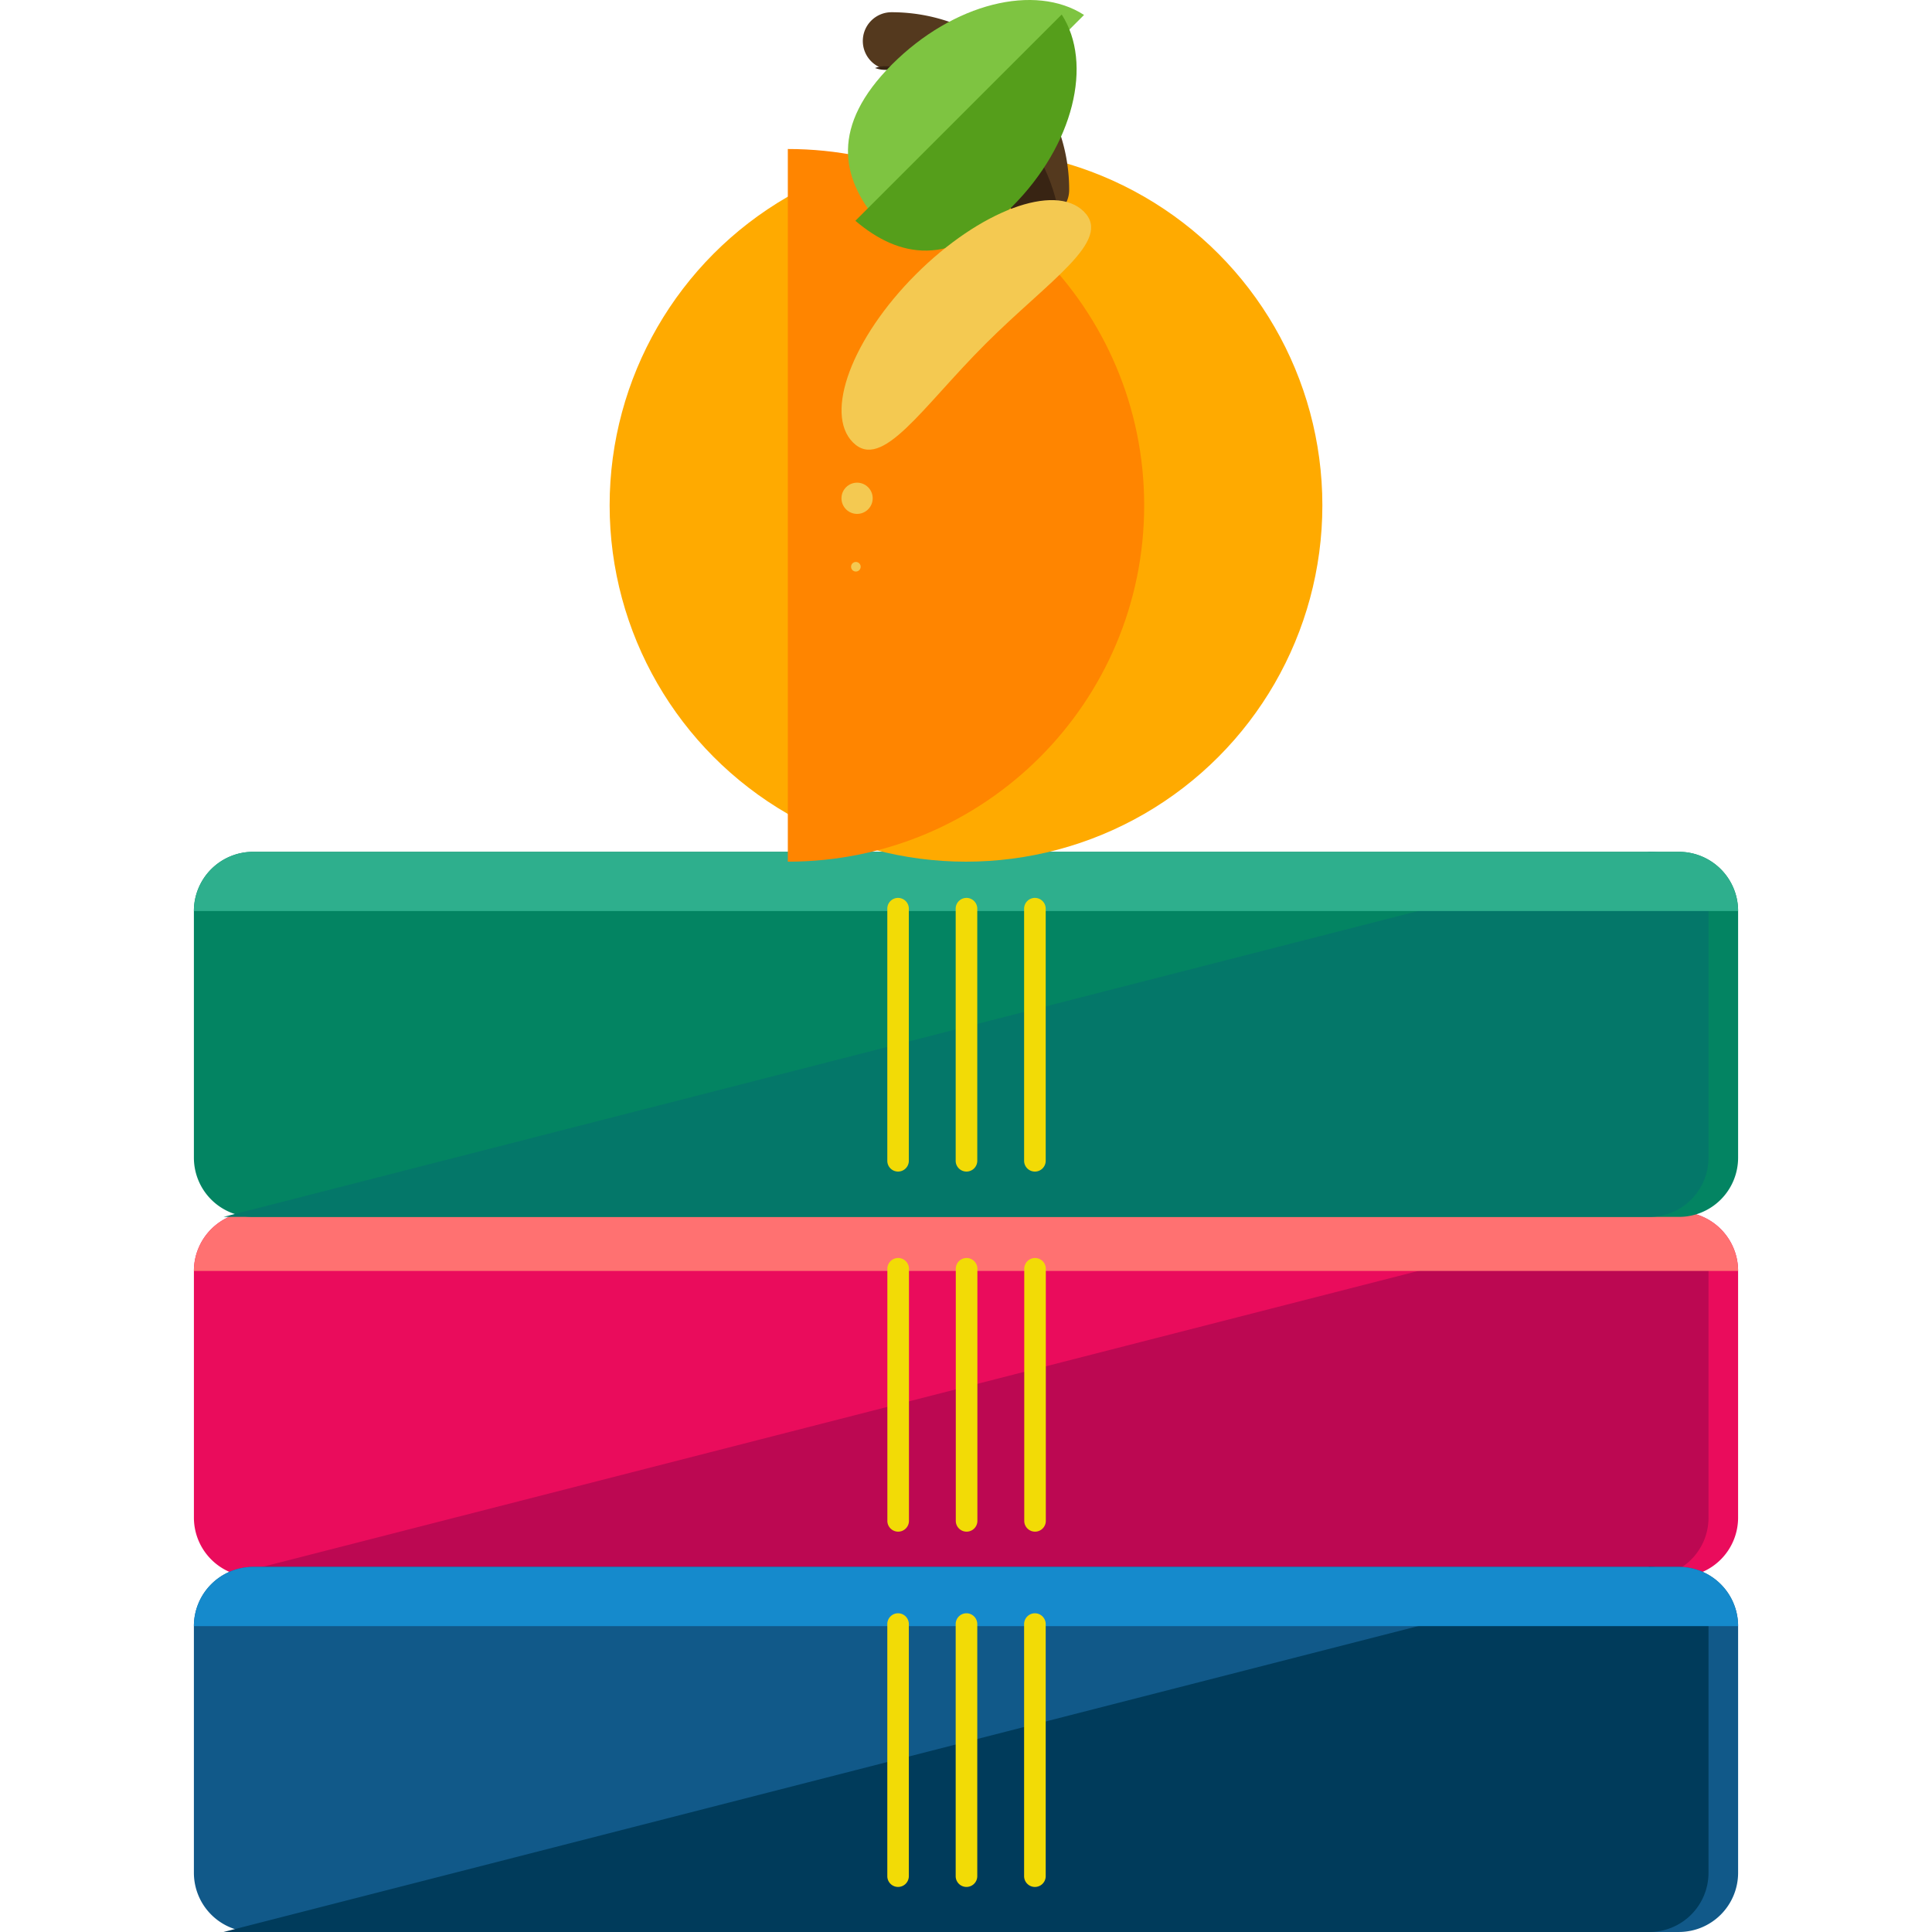 <svg xml:space="preserve" width="128" height="128" xmlns="http://www.w3.org/2000/svg"><path style="fill:#ea0c5c;stroke-width:.254" d="M115.153 100.548a3.92 3.92 0 0 1-3.922 3.922H16.767a3.923 3.923 0 0 1-3.92-3.922V84.204a3.923 3.923 0 0 1 3.92-3.922h94.464a3.92 3.92 0 0 1 3.922 3.922z"/><path style="fill:#bc0852;stroke-width:.254" d="M109.272 80.284a3.92 3.92 0 0 1 3.922 3.922v16.344a3.92 3.92 0 0 1-3.922 3.922H14.806"/><path style="fill:#ff7171;stroke-width:.254" d="M12.847 84.205a3.923 3.923 0 0 1 3.92-3.922h94.464a3.92 3.92 0 0 1 3.922 3.922"/><path style="fill:#f2db06" d="M399.991 396.699a2.818 2.818 0 0 1-2.812 2.812 2.82 2.82 0 0 1-2.82-2.812V330.95c0-1.56 1.268-2.82 2.82-2.82a2.82 2.82 0 0 1 2.812 2.82zM417.84 396.699a2.813 2.813 0 0 1-2.812 2.812c-1.56 0-2.82-1.26-2.82-2.812V330.95a2.815 2.815 0 1 1 5.632 0zM435.689 396.699a2.812 2.812 0 1 1-5.624 0V330.95a2.812 2.812 0 1 1 5.624 0z" transform="matrix(.254 0 0 .254 -41.377 0)"/><path style="fill:#038462;stroke-width:.254" d="M115.154 76.702a3.923 3.923 0 0 1-3.922 3.922H16.768a3.923 3.923 0 0 1-3.922-3.922V60.358a3.92 3.92 0 0 1 3.922-3.922h94.464a3.92 3.92 0 0 1 3.922 3.922v16.344z"/><path style="fill:#047769;stroke-width:.254" d="M109.27 56.436a3.92 3.92 0 0 1 3.923 3.922v16.344a3.923 3.923 0 0 1-3.922 3.922H14.807"/><path style="fill:#2eaf8d;stroke-width:.254" d="M12.847 60.358a3.92 3.92 0 0 1 3.922-3.922h94.462a3.92 3.92 0 0 1 3.922 3.922"/><path style="fill:#f2db06" d="M341.134 302.775a2.815 2.815 0 0 1-2.82 2.812 2.805 2.805 0 0 1-2.796-2.812v-65.757a2.805 2.805 0 0 1 2.796-2.812c1.56 0 2.82 1.26 2.82 2.812zM358.984 302.775a2.817 2.817 0 0 1-2.828 2.812 2.812 2.812 0 0 1-2.804-2.812v-65.757a2.812 2.812 0 0 1 2.804-2.812 2.817 2.817 0 0 1 2.828 2.812zM376.833 302.775a2.815 2.815 0 0 1-5.632 0v-65.757a2.815 2.815 0 0 1 2.82-2.812 2.818 2.818 0 0 1 2.812 2.812z" transform="matrix(.254 0 0 .254 -26.435 0)"/><path style="fill:#115989;stroke-width:.254" d="M115.154 124.077a3.923 3.923 0 0 1-3.922 3.922H16.768a3.923 3.923 0 0 1-3.922-3.922v-16.343a3.922 3.922 0 0 1 3.922-3.923h94.464a3.922 3.922 0 0 1 3.922 3.923v16.343z"/><path style="fill:#003b5b;stroke-width:.254" d="M109.27 103.811a3.922 3.922 0 0 1 3.923 3.923v16.343A3.923 3.923 0 0 1 109.27 128H14.807"/><path style="fill:#158acc;stroke-width:.254" d="M12.847 107.734a3.922 3.922 0 0 1 3.922-3.923h94.462a3.922 3.922 0 0 1 3.922 3.923"/><path style="fill:#f2db06" d="M341.134 489.371a2.815 2.815 0 0 1-2.82 2.812 2.805 2.805 0 0 1-2.796-2.812v-65.757c0-1.536 1.252-2.812 2.796-2.812 1.56 0 2.82 1.276 2.82 2.812zM358.984 489.371a2.817 2.817 0 0 1-2.828 2.812 2.812 2.812 0 0 1-2.804-2.812v-65.757c0-1.536 1.26-2.812 2.804-2.812a2.827 2.827 0 0 1 2.828 2.812zM376.833 489.371a2.815 2.815 0 0 1-5.632 0v-65.757a2.825 2.825 0 0 1 2.82-2.812 2.829 2.829 0 0 1 2.812 2.812z" transform="matrix(.254 0 0 .254 -26.435 0)"/><circle style="fill:#fa0;stroke-width:.254" cx="64" cy="33.478" r="23.61"/><path style="fill:#ff8500;stroke-width:.254" d="M52.195 9.872c13.04 0 23.61 10.568 23.61 23.608 0 13.04-10.57 23.608-23.61 23.608"/><path style="fill:#54391e;stroke-width:.254" d="M68.93 14.482a1.906 1.906 0 0 1-1.906-1.906c0-4.382-3.568-7.952-7.954-7.952a1.905 1.905 0 0 1-1.906-1.908c0-1.054.852-1.906 1.906-1.906 6.488 0 11.766 5.278 11.766 11.766a1.903 1.903 0 0 1-1.906 1.906z"/><path style="fill:#382413;stroke-width:.254" d="M58.562 4.386c-.208 0-.4.056-.592.12.192.062.384.12.592.12 4.384 0 7.954 3.568 7.954 7.952 0 1.052.852 1.906 1.906 1.906.692 0 1.272-.386 1.608-.938-1.196-5.238-5.878-9.16-11.468-9.16z"/><path style="fill:#7ec441;stroke-width:.254" d="M71.82.99C68.58-1.11 63.17.198 59.1 4.266c-4.07 4.072-3.398 7.506-.944 10.39z"/><path style="fill:#559e1b;stroke-width:.254" d="M70.34.962c2.097 3.24.791 8.65-3.279 12.722-4.07 4.07-7.504 3.396-10.39.944z"/><g transform="matrix(.254 0 0 .254 11.793 0)"><path style="fill:#f4c951" d="M236.285 55.187c7.593 7.593-9.051 17.912-25.687 34.54-16.636 16.628-26.947 33.264-34.54 25.679-7.57-7.578-.236-27.199 16.384-43.827 16.636-16.636 36.249-23.97 43.843-16.392z"/><circle style="fill:#f4c951" cx="177.129" cy="129.971" r="4.072"/><circle style="fill:#f4c951" cx="176.814" cy="147.828" r="1.252"/></g></svg>